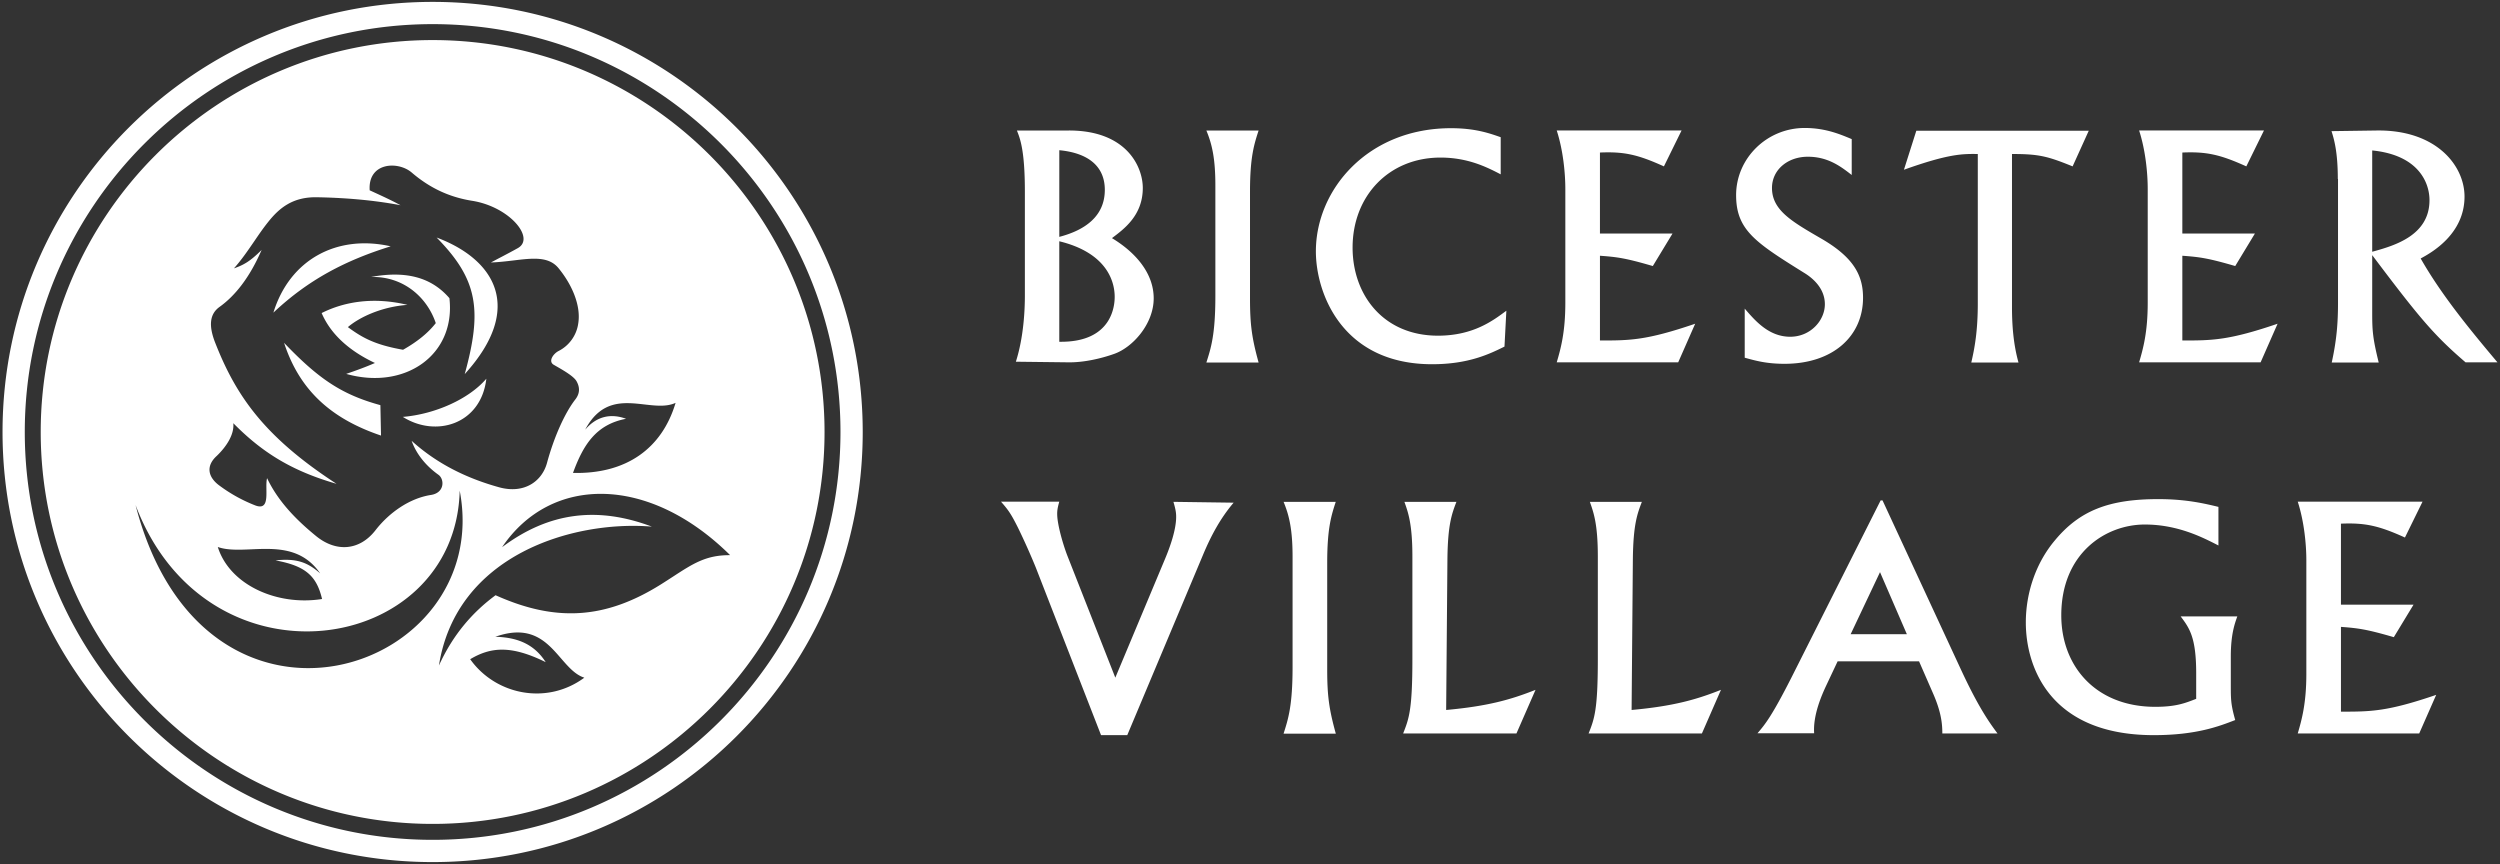<svg fill="none" xmlns="http://www.w3.org/2000/svg" viewBox="0 0 136 47"><rect x="0" y="0" width="136" height="47" fill="#333333" stroke="none"/><path d="M57.626 18.592c2.91.046 3.013-2.02 3.013-2.442 0-.947-.526-2.42-3.014-3.025v5.467Zm0-5.706c1.358-.354 2.476-1.096 2.476-2.557 0-1.426-1.107-2.031-2.476-2.157v4.714Zm.525-5.787c3.15 0 4.017 1.986 4.017 3.127 0 1.496-1.027 2.237-1.678 2.728 1.233.742 2.271 1.872 2.271 3.276 0 1.392-1.141 2.67-2.157 3.024-.707.251-1.643.468-2.476.457l-2.865-.034c.434-1.359.49-2.865.49-3.596V10.41c0-2.282-.273-2.899-.433-3.31h2.83Zm10.317 0c-.24.742-.468 1.427-.468 3.333v5.81c0 1.426.103 2.156.468 3.48h-2.842c.251-.787.49-1.518.49-3.618V10.09c0-1.427-.17-2.226-.49-2.99h2.842Zm13.17 2.386c-.741-.388-1.78-.913-3.275-.913-2.808 0-4.782 2.088-4.782 4.896 0 2.58 1.678 4.793 4.645 4.793 1.94 0 3.025-.844 3.72-1.358l-.102 1.952c-.81.4-1.952.959-3.938.959-4.896 0-6.322-3.87-6.322-6.14 0-3.368 2.83-6.7 7.35-6.7 1.312 0 2.088.274 2.704.49v2.02Zm9.839-2.386-.96 1.952c-1.414-.64-2.156-.81-3.48-.753v4.405h3.949l-1.073 1.77c-1.45-.423-1.917-.492-2.876-.56v4.61c1.62 0 2.51 0 5.181-.912l-.924 2.1h-6.608c.217-.742.468-1.632.468-3.241v-6.175c0-.856-.114-2.1-.468-3.196h6.79Zm9.256 2.42c-.56-.434-1.267-.993-2.386-.993-1.096 0-1.951.708-1.951 1.7 0 1.199 1.061 1.815 2.636 2.728 1.815 1.039 2.317 2.032 2.317 3.242 0 2.088-1.632 3.595-4.269 3.595-.993 0-1.586-.172-2.168-.331v-2.671c.57.662 1.312 1.53 2.476 1.53 1.096 0 1.884-.88 1.884-1.77 0-.878-.685-1.426-1.062-1.666-2.693-1.678-3.766-2.351-3.766-4.268 0-1.998 1.666-3.653 3.732-3.653 1.141 0 1.952.354 2.557.605V9.52Zm12.896-2.408-.879 1.94c-1.381-.56-1.837-.673-3.298-.673v8.331c0 1.005.08 2.032.354 3.013h-2.568c.183-.787.354-1.712.354-3.218V8.378c-.845-.012-1.587-.012-4.018.856l.674-2.123h9.381Zm9.53-.012-.959 1.952c-1.415-.64-2.157-.81-3.481-.753v4.405h3.949l-1.072 1.77c-1.45-.423-1.918-.492-2.877-.56v4.61c1.61 0 2.511 0 5.182-.912l-.924 2.1h-6.609c.217-.742.468-1.632.468-3.241v-6.175c0-.856-.114-2.1-.468-3.196h6.791Zm5.889 6.597c1.199-.33 3.116-.879 3.116-2.807 0-.948-.593-2.454-3.116-2.705v5.512Zm-1.871-3.96c0-1.484-.206-2.169-.343-2.602l2.454-.035c3.241-.045 4.782 1.906 4.782 3.595 0 2.055-1.815 3.06-2.385 3.367 1.13 1.986 2.67 3.858 4.177 5.65h-1.735c-1.7-1.461-2.477-2.374-5.079-5.832v3.115c0 .982.023 1.381.354 2.728h-2.556c.273-1.244.342-2.168.342-3.264V9.736h-.011ZM57.625 27.289c-.102.365-.114.502-.114.673 0 .491.251 1.461.537 2.226l2.625 6.677 2.705-6.46c.273-.65.605-1.587.605-2.283 0-.182-.012-.365-.149-.822l3.276.046c-.72.845-1.233 1.803-1.667 2.842l-4.12 9.804h-1.426l-3.55-9.12a37.014 37.014 0 0 0-.97-2.168c-.388-.776-.536-.97-.924-1.415h3.172Zm15.043 0c-.24.742-.468 1.427-.468 3.333v5.809c0 1.427.103 2.157.468 3.48h-2.842c.251-.787.49-1.517.49-3.617V30.29c0-1.427-.17-2.226-.49-2.99h2.842v-.012ZM82.494 39.9h-6.163c.32-.81.503-1.29.503-4.051v-5.57c0-1.814-.24-2.42-.434-2.979h2.83c-.25.651-.468 1.233-.49 3.093l-.069 8.23c2.26-.206 3.515-.56 4.862-1.096L82.495 39.9Zm10.09 0H86.42c.32-.81.502-1.29.502-4.051v-5.57c0-1.814-.24-2.42-.434-2.979h2.83c-.25.651-.467 1.233-.49 3.093l-.069 8.23c2.26-.206 3.515-.56 4.862-1.096L92.584 39.9Zm8.091-5.398h3.059l-1.461-3.378-1.598 3.378Zm6.015 1.952c.913 1.963 1.495 2.807 1.975 3.446h-3.002c0-.559-.069-1.198-.525-2.225l-.742-1.7h-4.428l-.64 1.358c-.216.467-.707 1.563-.638 2.556h-3.082c.422-.49.788-.947 1.838-3.013l4.862-9.655h.102l4.28 9.233Zm13.993-6.78c-.845-.433-2.203-1.14-4.006-1.14-2.135 0-4.543 1.563-4.543 4.94 0 2.763 1.872 4.977 5.113 4.977 1.141 0 1.632-.205 2.226-.434v-1.392c0-1.952-.365-2.454-.845-3.093h3.082c-.137.388-.354.959-.354 2.191v1.495c0 .845 0 1.096.24 1.952-.856.331-2.1.822-4.429.822-5.672 0-6.962-3.732-6.962-6.13 0-1.597.537-3.229 1.587-4.473 1.347-1.62 2.944-2.237 5.615-2.237 1.529 0 2.511.24 3.276.422v2.1Zm11.104-2.385-.958 1.952c-1.415-.64-2.157-.81-3.481-.754v4.406h3.949l-1.073 1.769c-1.45-.422-1.918-.49-2.876-.56v4.612c1.62 0 2.511 0 5.181-.914l-.924 2.1h-6.608c.217-.741.468-1.632.468-3.24v-6.175c0-.856-.115-2.1-.468-3.196h6.79Z" fill="#fff"/><path fill-rule="evenodd" clip-rule="evenodd" d="M23.535.103C10.615.103.138 10.58.138 23.5c0 12.92 10.477 23.397 23.397 23.397 12.92 0 23.397-10.477 23.397-23.397C46.932 10.58 36.455.103 23.535.103Zm0 44.717c-11.755 0-21.32-9.564-21.32-21.32 0-11.755 9.565-21.32 21.32-21.32 11.756 0 21.32 9.565 21.32 21.32 0 11.756-9.564 21.32-21.32 21.32Zm0-43.507C11.3 1.313 1.348 11.265 1.348 23.5c0 12.235 9.952 22.187 22.187 22.187 12.235 0 22.187-9.952 22.187-22.187 0-12.235-9.952-22.187-22.187-22.187ZM20.693 22.04c-2.077-.57-3.344-1.404-5.239-3.39.89 2.74 2.75 4.19 5.273 5.045l-.034-1.655Zm.56-8.64c-2.455.765-4.463 1.804-6.38 3.607.89-2.888 3.458-4.268 6.38-3.607Zm-2.42 6.94c3.195.901 5.969-1.027 5.615-4.12-.947-1.096-2.294-1.518-4.269-1.153 1.78-.046 3.06 1.118 3.527 2.51-.41.526-.993 1.005-1.78 1.45-1.564-.274-2.237-.673-3.002-1.232.64-.548 1.849-1.108 3.241-1.21-1.803-.434-3.4-.194-4.668.445.514 1.198 1.564 2.088 2.9 2.716-.469.206-.994.4-1.564.594Zm6.448.011c.959-3.48.72-5.147-1.53-7.43 3.14 1.176 4.817 3.812 1.53 7.43Zm-3.367 2.328c1.758-.148 3.595-.97 4.543-2.077-.286 2.477-2.74 3.219-4.543 2.077Zm-8.023 4.817a8.303 8.303 0 0 1-1.929-1.062c-.628-.445-.799-1.061-.171-1.632.57-.548.958-1.198.901-1.78 1.598 1.62 3.207 2.602 5.616 3.298-3.983-2.59-5.49-4.84-6.608-7.692-.354-.913-.297-1.541.24-1.93.832-.593 1.631-1.574 2.293-3.103-.628.627-.981.821-1.506 1.004.418-.471.765-.98 1.102-1.471.25-.367.495-.725.758-1.051.605-.765 1.335-1.359 2.614-1.347 1.426.023 3.013.137 4.588.434-.49-.265-.937-.47-1.428-.696a89.045 89.045 0 0 1-.25-.115c-.103-1.518 1.53-1.609 2.282-.97.96.822 2.01 1.335 3.287 1.54 2.032.32 3.447 2.021 2.5 2.569-.319.179-.595.323-.868.467-.198.103-.394.206-.604.32.428-.015.84-.065 1.227-.111 1.047-.126 1.914-.23 2.448.42.73.89 1.232 2.031 1.073 3.012a1.99 1.99 0 0 1-1.073 1.496c-.286.148-.582.57-.251.753l.142.082c.364.209.94.539 1.09.808.171.308.206.64-.068.993-.56.72-1.153 2.02-1.541 3.458-.285 1.027-1.267 1.678-2.58 1.324-1.826-.502-3.435-1.312-4.782-2.534.229.651.708 1.313 1.461 1.85.331.239.343.98-.41 1.095-1.176.183-2.283.97-3.025 1.929-.867 1.107-2.123 1.187-3.196.33-1.14-.924-2.111-1.94-2.693-3.172-.044.163-.04.39-.037.618.007.542.015 1.098-.602.866Zm17.28-1.77c.558-1.529 1.255-2.636 2.887-2.944-.8-.297-1.587-.16-2.226.594.872-1.641 2.098-1.502 3.23-1.373.615.07 1.202.137 1.69-.088-.743 2.488-2.683 3.88-5.582 3.812Zm-17.493 4.157c1.305-.056 2.755-.117 3.74 1.31-.674-.593-1.267-.833-2.431-.707 1.632.297 2.236.844 2.533 2.1-2.43.388-5.022-.753-5.672-2.83.514.183 1.153.155 1.83.127Zm11.33-3.198c-.218 8.97-13.742 11.094-17.634.788 3.72 14.414 19.54 9.142 17.633-.788Zm1.94 7.955c1.152.034 2.088.365 2.738 1.381-1.871-.924-2.978-.833-4.108-.16 1.37 1.93 4.154 2.523 6.209 1.005-.496-.16-.87-.593-1.269-1.052-.766-.884-1.617-1.865-3.57-1.174Zm8.514-5.992c-2.945-1.107-5.593-.798-8.149 1.119 2.66-3.938 7.99-3.938 12.406.434-1.297-.01-2.004.45-3.107 1.167-.208.135-.429.279-.67.43-3.014 1.884-5.707 2.055-8.983.582-1.255.925-2.317 2.146-3.081 3.824.947-6.015 7.281-7.91 11.584-7.556Z" fill="#fff"/></svg>
